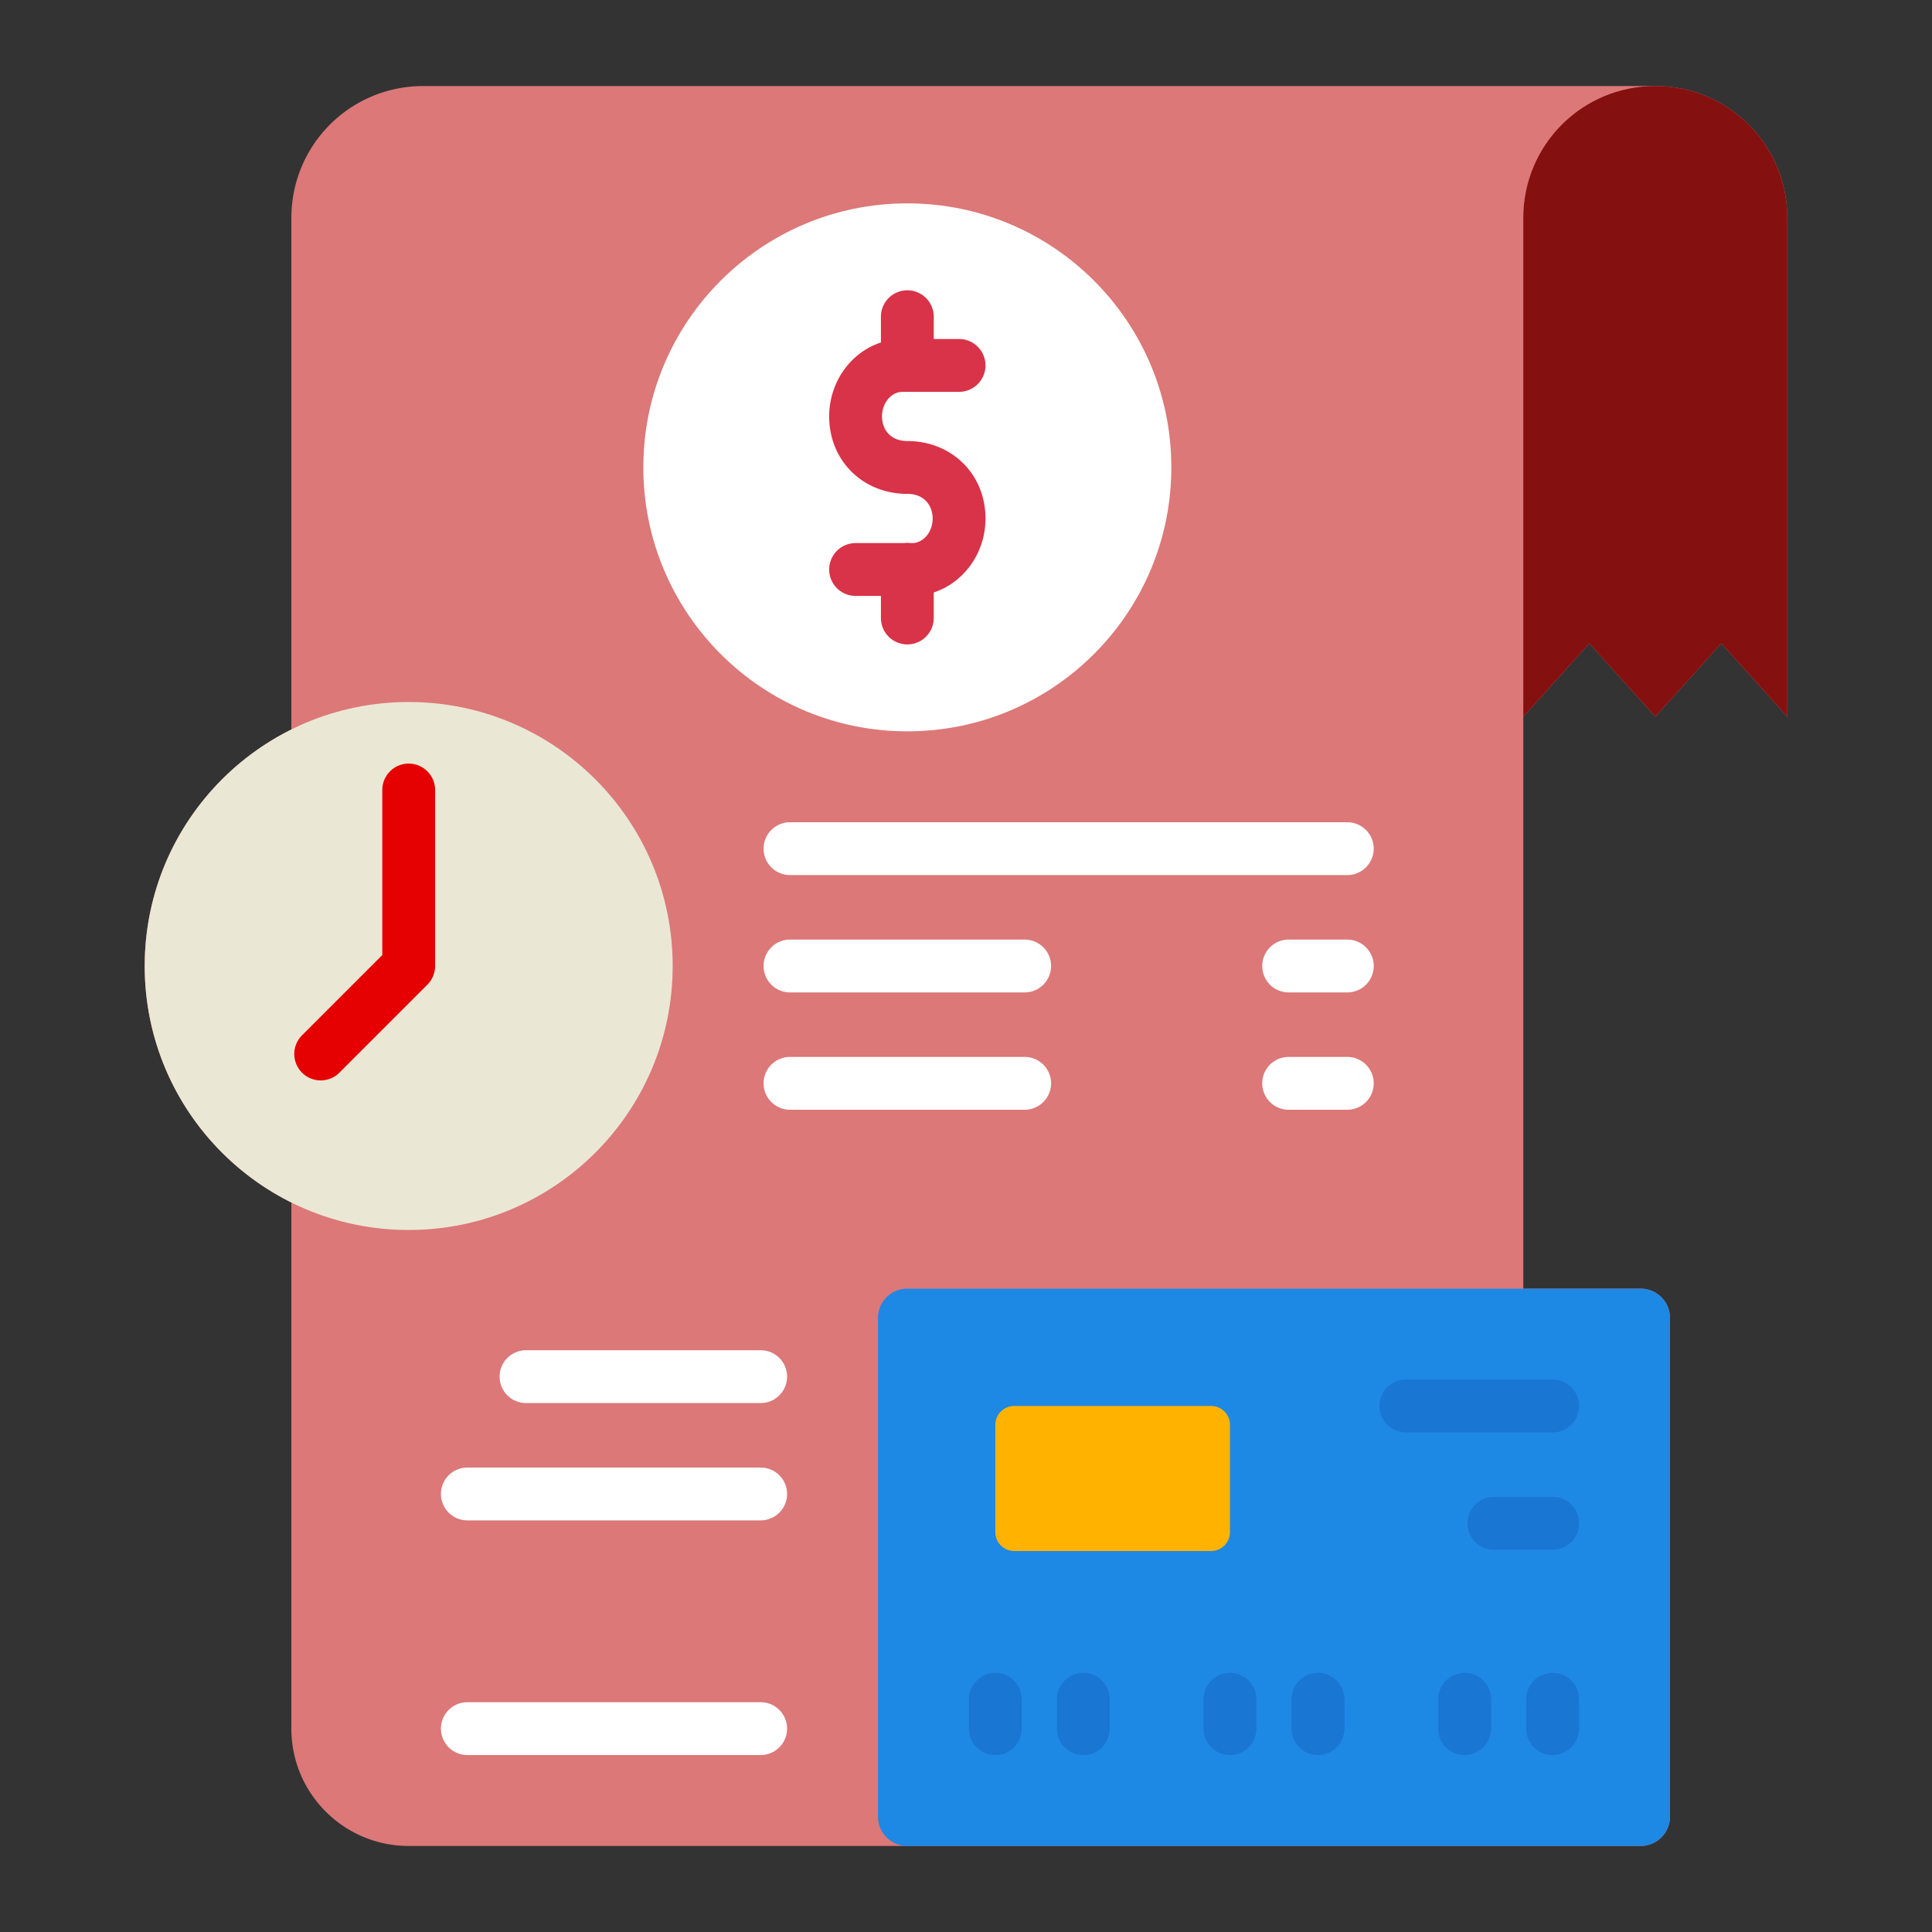 <svg xmlns="http://www.w3.org/2000/svg" version="1.1" xmlns:xlink="http://www.w3.org/1999/xlink" width="512" height="512" x="0" y="0" viewBox="0 0 512 512" style="enable-background:new 0 0 512 512" xml:space="preserve" class=""><rect x="0" y="0" width="512" height="512" fill="#333333" stroke="none"/><g><path fill="#dc7878" d="M438.672 22.801H112.195c-19.379 0-34.98 15.601-34.98 34.98v135.548C54.184 204.78 38.348 228.535 38.348 256c0 27.465 15.836 51.22 38.867 62.67v139.435c0 17.172 13.922 31.094 31.094 31.094h326.476a7.759 7.759 0 0 0 7.774-7.773V349.281a7.756 7.756 0 0 0-7.774-7.773h-31.094V189.926l17.493-19.434 17.488 19.434 17.488-19.434 17.492 19.434V57.781c0-19.379-15.601-34.98-34.98-34.98z" opacity="1" data-original="#b0bec5" class=""></path><path fill="#ebe7d5" d="M178.266 256c0 38.637-31.321 69.961-69.957 69.961-38.637 0-69.961-31.324-69.961-69.961s31.324-69.961 69.961-69.961c38.636 0 69.957 31.324 69.957 69.961z" opacity="1" data-original="#43a047" class=""></path><path fill="#851010" d="M403.691 189.926V57.781c0-19.379 15.602-34.98 34.981-34.98s34.98 15.601 34.98 34.98v132.145l-17.492-19.434-17.488 19.434-17.488-19.434z" opacity="1" data-original="#78909c" class=""></path><path fill="#ffffff" d="M310.414 123.855c0 38.637-31.324 69.957-69.961 69.957s-69.961-31.32-69.961-69.957c0-38.64 31.324-69.96 69.961-69.96s69.961 31.32 69.961 69.96z" opacity="1" data-original="#eceff1" class=""></path><path fill="#d83348" d="M240.453 116.883c-4.636 0-6.71-3.275-6.71-6.52 0-3.594 2.45-6.52 5.464-6.52h14.957a7 7 0 1 0 0-14h-6.71V83.93a7 7 0 1 0-14 0v6.83c-7.934 2.593-13.712 10.4-13.712 19.603 0 11.699 8.904 20.52 20.711 20.52 4.636 0 6.711 3.274 6.711 6.52 0 3.594-2.452 6.519-5.465 6.519h-.383c-.283-.035-.57-.059-.863-.059s-.58.024-.863.059h-12.848a7 7 0 1 0 0 14h6.711v5.855a7 7 0 1 0 14 0v-6.772c7.933-2.593 13.711-10.4 13.711-19.603 0-11.698-8.904-20.52-20.71-20.52z" opacity="1" data-original="#90a4ae" class=""></path><path fill="#1e88e5" d="M240.453 341.508h194.332a7.757 7.757 0 0 1 7.774 7.773v132.145a7.76 7.76 0 0 1-7.774 7.773H240.453a7.758 7.758 0 0 1-7.773-7.773V349.281a7.756 7.756 0 0 1 7.773-7.773z" opacity="1" data-original="#1e88e5" class=""></path><path fill="#ffb300" d="M268.773 372.598h52.188a5 5 0 0 1 5 5v28.434a5 5 0 0 1-5 5h-52.188a5 5 0 0 1-5-5v-28.434a5 5 0 0 1 5-5z" opacity="1" data-original="#ffb300" class=""></path><path fill="#1976d2" d="M263.773 465.106a7 7 0 0 1-7-7v-7.774a7 7 0 1 1 14 0v7.774a7 7 0 0 1-7 7zM287.094 465.106a7 7 0 0 1-7-7v-7.774a7 7 0 1 1 14 0v7.774a7 7 0 0 1-7 7zM325.96 465.106a7 7 0 0 1-7-7v-7.774a7 7 0 1 1 14 0v7.774a7 7 0 0 1-7 7zM349.281 465.106a7 7 0 0 1-7-7v-7.774a7 7 0 1 1 14 0v7.774a7 7 0 0 1-7 7zM388.145 465.106a7 7 0 0 1-7-7v-7.774a7 7 0 1 1 14 0v7.774a7 7 0 0 1-7 7zM411.465 465.106a7 7 0 0 1-7-7v-7.774a7 7 0 1 1 14 0v7.774a7 7 0 0 1-7 7zM411.465 379.598h-38.867a7 7 0 1 1 0-14h38.867a7 7 0 1 1 0 14zM411.465 410.691h-15.547a7 7 0 1 1 0-14h15.547a7 7 0 1 1 0 14z" opacity="1" data-original="#1976d2" class=""></path><path fill="#ffffff" d="M201.586 402.918h-77.731a7 7 0 1 1 0-14h77.73a7 7 0 1 1 0 14zM201.586 371.824h-62.184a7 7 0 1 1 0-14h62.184a7 7 0 1 1 0 14zM201.586 465.106h-77.731a7 7 0 1 1 0-14h77.73a7 7 0 1 1 0 14zM357.05 231.906H209.36a7 7 0 1 1 0-14H357.05a7 7 0 1 1 0 14zM357.05 263h-15.542a7 7 0 1 1 0-14h15.543a7 7 0 1 1 0 14zm-85.503 0h-62.188a7 7 0 1 1 0-14h62.188a7 7 0 1 1 0 14zM357.05 294.094h-15.542a7 7 0 1 1 0-14h15.543a7 7 0 1 1 0 14zm-85.503 0h-62.188a7 7 0 1 1 0-14h62.188a7 7 0 1 1 0 14z" opacity="1" data-original="#eceff1" class=""></path><path fill="#e50101" d="M108.31 202.36a7 7 0 0 0-7 7v43.74l-21.272 21.27a7 7 0 0 0 4.95 11.95 6.98 6.98 0 0 0 4.95-2.05l23.32-23.32a7.002 7.002 0 0 0 2.051-4.95v-46.64a7 7 0 0 0-7-7z" opacity="1" data-original="#66bb6a" class=""></path></g></svg>